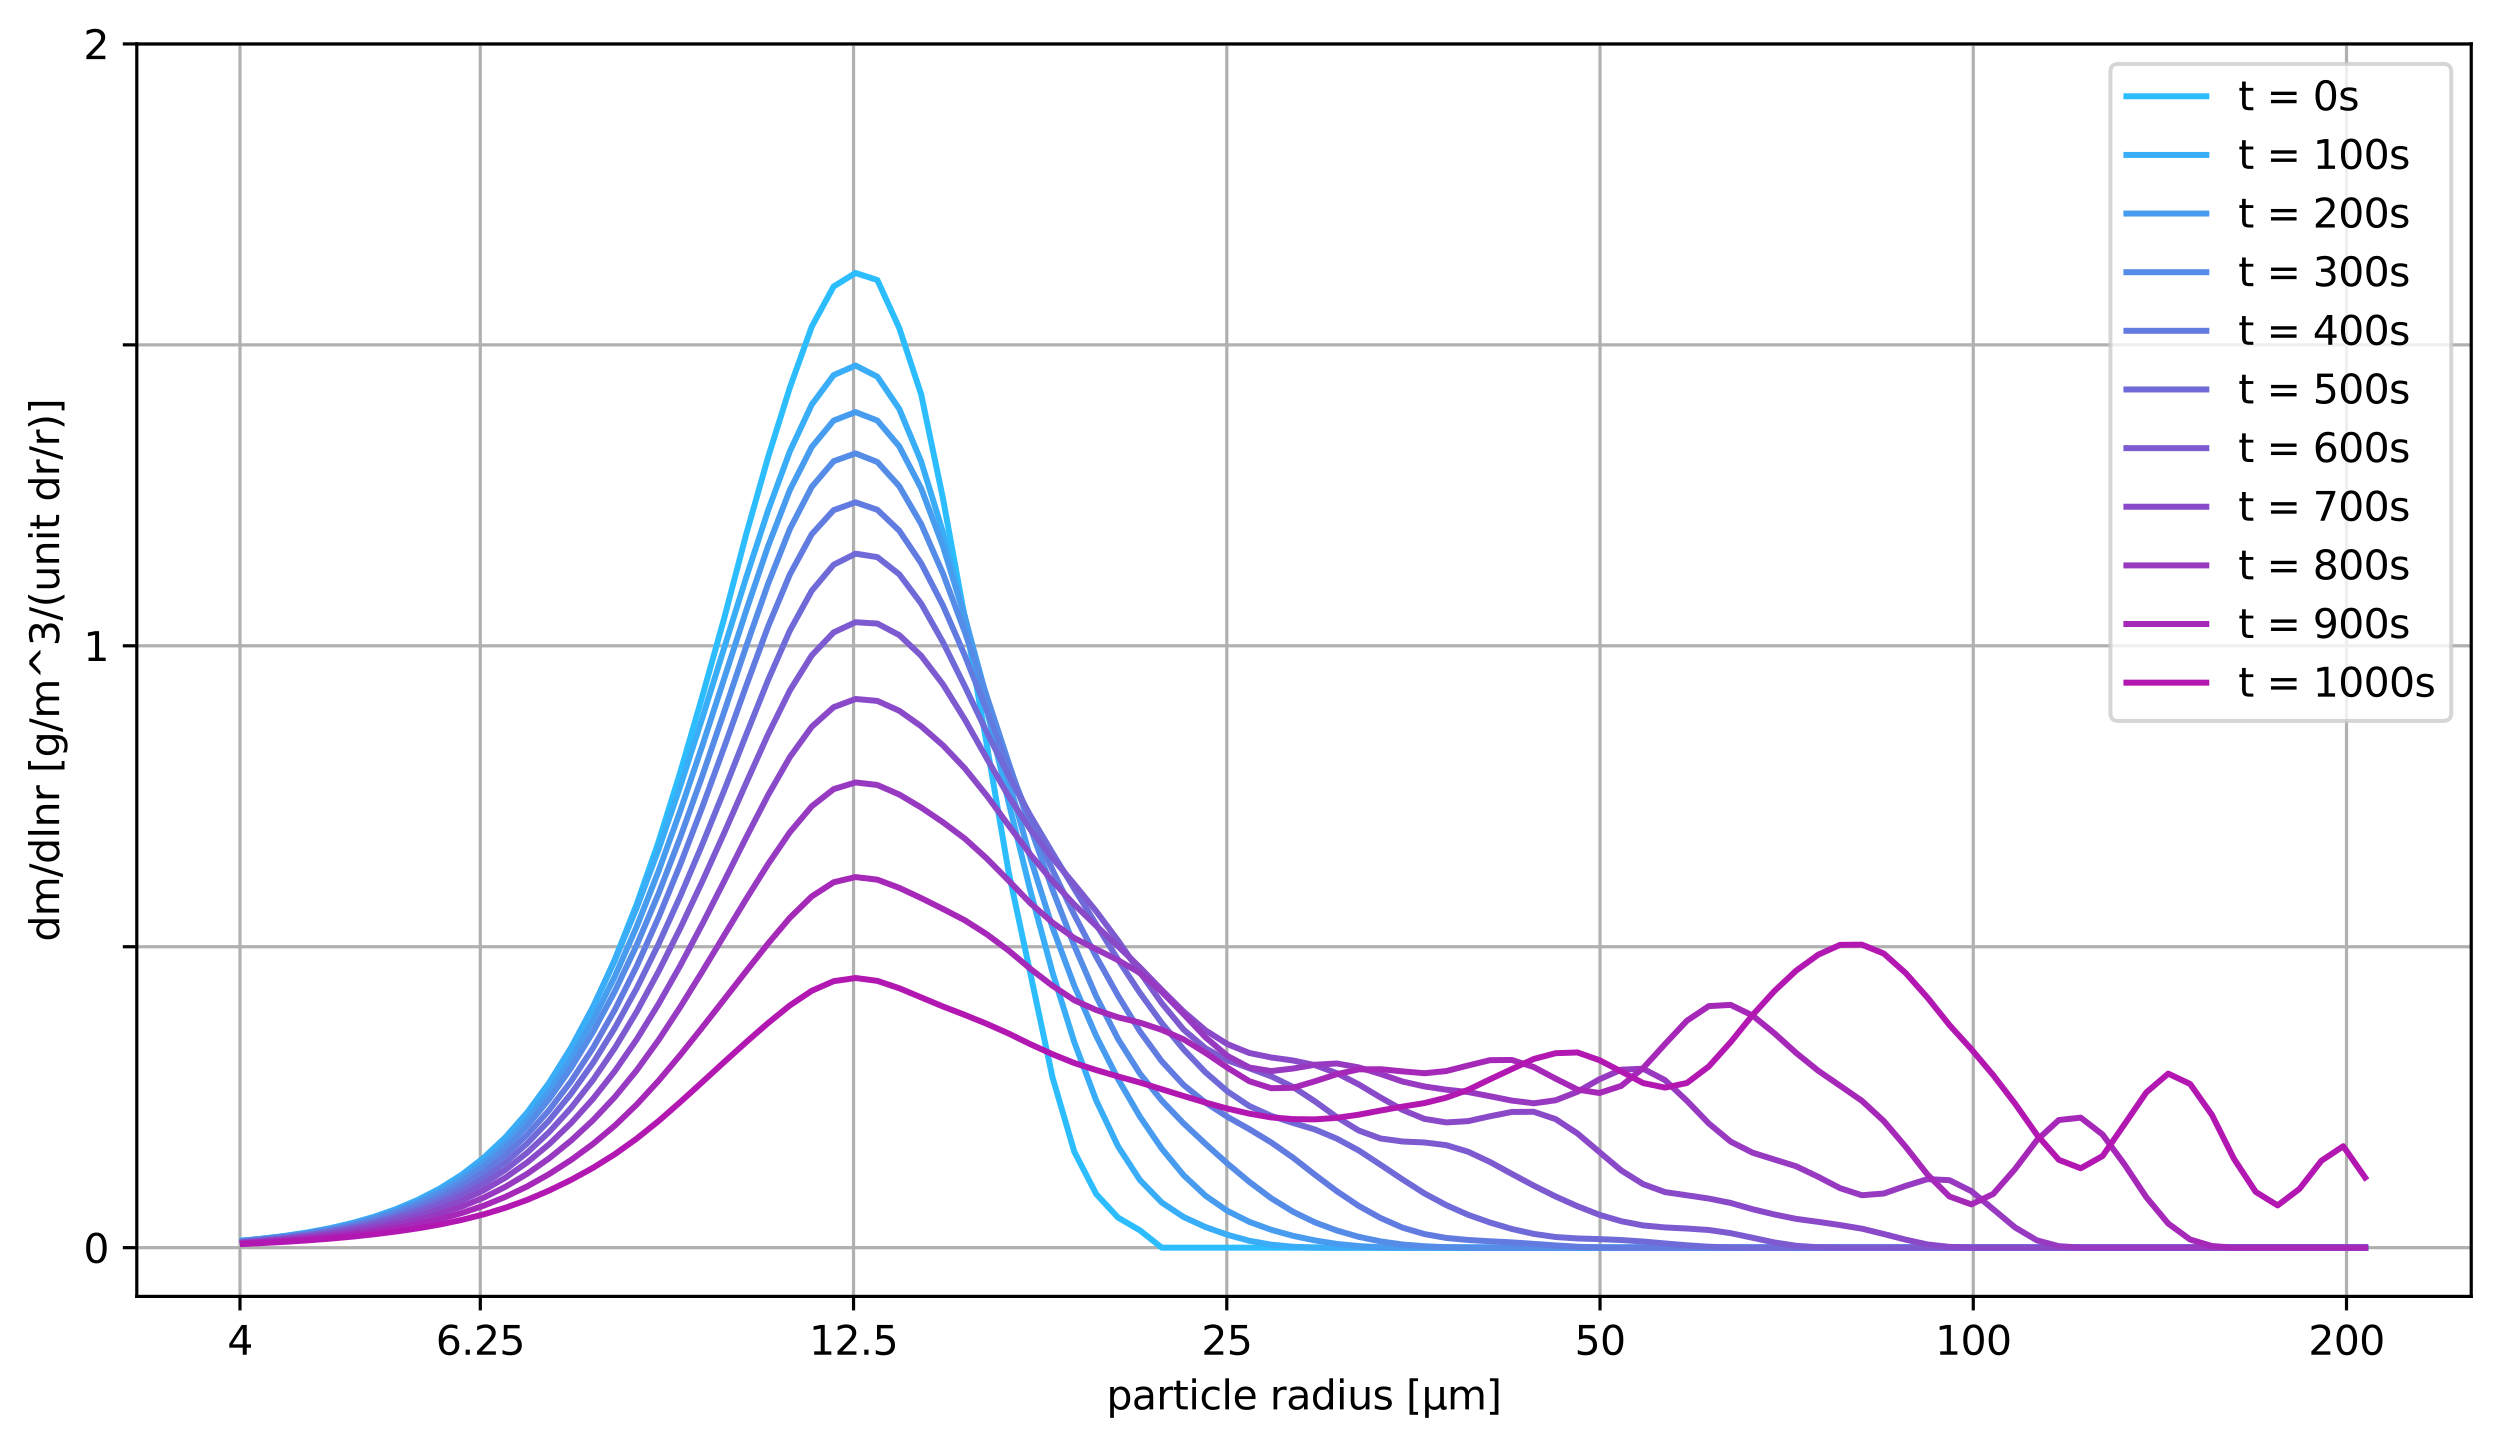 <?xml version="1.0" encoding="utf-8" standalone="no"?>
<!DOCTYPE svg PUBLIC "-//W3C//DTD SVG 1.1//EN"
  "http://www.w3.org/Graphics/SVG/1.1/DTD/svg11.dtd">
<svg xmlns:xlink="http://www.w3.org/1999/xlink" width="625.778pt" height="362.062pt" viewBox="0 0 625.778 362.062" xmlns="http://www.w3.org/2000/svg" version="1.1">
 <defs>
  <style type="text/css">*{stroke-linejoin: round; stroke-linecap: butt}</style>
 </defs>
 <g id="figure_1">
  <g id="patch_1">
   <path d="M 0 362.062 
L 625.778 362.062 
L 625.778 0 
L 0 0 
z
" style="fill: #ffffff"/>
  </g>
  <g id="axes_1">
   <g id="patch_2">
    <path d="M 34.241 324.506 
L 618.578 324.506 
L 618.578 10.999 
L 34.241 10.999 
z
" style="fill: #ffffff"/>
   </g>
   <g id="matplotlib.axis_1">
    <g id="xtick_1">
     <g id="line2d_1">
      <path d="M 60.072 324.506 
L 60.072 10.999 
" clip-path="url(#pe1c0d35aaf)" style="fill: none; stroke: #b0b0b0; stroke-width: 0.8; stroke-linecap: square"/>
     </g>
     <g id="line2d_2">
      <defs>
       <path id="med98a88501" d="M 0 0 
L 0 3.5 
" style="stroke: #000000; stroke-width: 0.8"/>
      </defs>
      <g>
       <use xlink:href="#med98a88501" x="60.072" y="324.506" style="stroke: #000000; stroke-width: 0.8"/>
      </g>
     </g>
     <g id="text_1">
      <!-- 4 -->
      <g transform="translate(56.891 339.104) scale(0.1 -0.1)">
       <defs>
        <path id="DejaVuSans-34" d="M 2419 4116 
L 825 1625 
L 2419 1625 
L 2419 4116 
z
M 2253 4666 
L 3047 4666 
L 3047 1625 
L 3713 1625 
L 3713 1100 
L 3047 1100 
L 3047 0 
L 2419 0 
L 2419 1100 
L 313 1100 
L 313 1709 
L 2253 4666 
z
" transform="scale(0.016)"/>
       </defs>
       <use xlink:href="#DejaVuSans-34"/>
      </g>
     </g>
    </g>
    <g id="xtick_2">
     <g id="line2d_3">
      <path d="M 120.226 324.506 
L 120.226 10.999 
" clip-path="url(#pe1c0d35aaf)" style="fill: none; stroke: #b0b0b0; stroke-width: 0.8; stroke-linecap: square"/>
     </g>
     <g id="line2d_4">
      <g>
       <use xlink:href="#med98a88501" x="120.226" y="324.506" style="stroke: #000000; stroke-width: 0.8"/>
      </g>
     </g>
     <g id="text_2">
      <!-- 6.25 -->
      <g transform="translate(109.093 339.104) scale(0.1 -0.1)">
       <defs>
        <path id="DejaVuSans-36" d="M 2113 2584 
Q 1688 2584 1439 2293 
Q 1191 2003 1191 1497 
Q 1191 994 1439 701 
Q 1688 409 2113 409 
Q 2538 409 2786 701 
Q 3034 994 3034 1497 
Q 3034 2003 2786 2293 
Q 2538 2584 2113 2584 
z
M 3366 4563 
L 3366 3988 
Q 3128 4100 2886 4159 
Q 2644 4219 2406 4219 
Q 1781 4219 1451 3797 
Q 1122 3375 1075 2522 
Q 1259 2794 1537 2939 
Q 1816 3084 2150 3084 
Q 2853 3084 3261 2657 
Q 3669 2231 3669 1497 
Q 3669 778 3244 343 
Q 2819 -91 2113 -91 
Q 1303 -91 875 529 
Q 447 1150 447 2328 
Q 447 3434 972 4092 
Q 1497 4750 2381 4750 
Q 2619 4750 2861 4703 
Q 3103 4656 3366 4563 
z
" transform="scale(0.016)"/>
        <path id="DejaVuSans-2e" d="M 684 794 
L 1344 794 
L 1344 0 
L 684 0 
L 684 794 
z
" transform="scale(0.016)"/>
        <path id="DejaVuSans-32" d="M 1228 531 
L 3431 531 
L 3431 0 
L 469 0 
L 469 531 
Q 828 903 1448 1529 
Q 2069 2156 2228 2338 
Q 2531 2678 2651 2914 
Q 2772 3150 2772 3378 
Q 2772 3750 2511 3984 
Q 2250 4219 1831 4219 
Q 1534 4219 1204 4116 
Q 875 4013 500 3803 
L 500 4441 
Q 881 4594 1212 4672 
Q 1544 4750 1819 4750 
Q 2544 4750 2975 4387 
Q 3406 4025 3406 3419 
Q 3406 3131 3298 2873 
Q 3191 2616 2906 2266 
Q 2828 2175 2409 1742 
Q 1991 1309 1228 531 
z
" transform="scale(0.016)"/>
        <path id="DejaVuSans-35" d="M 691 4666 
L 3169 4666 
L 3169 4134 
L 1269 4134 
L 1269 2991 
Q 1406 3038 1543 3061 
Q 1681 3084 1819 3084 
Q 2600 3084 3056 2656 
Q 3513 2228 3513 1497 
Q 3513 744 3044 326 
Q 2575 -91 1722 -91 
Q 1428 -91 1123 -41 
Q 819 9 494 109 
L 494 744 
Q 775 591 1075 516 
Q 1375 441 1709 441 
Q 2250 441 2565 725 
Q 2881 1009 2881 1497 
Q 2881 1984 2565 2268 
Q 2250 2553 1709 2553 
Q 1456 2553 1204 2497 
Q 953 2441 691 2322 
L 691 4666 
z
" transform="scale(0.016)"/>
       </defs>
       <use xlink:href="#DejaVuSans-36"/>
       <use xlink:href="#DejaVuSans-2e" x="63.623"/>
       <use xlink:href="#DejaVuSans-32" x="95.41"/>
       <use xlink:href="#DejaVuSans-35" x="159.033"/>
      </g>
     </g>
    </g>
    <g id="xtick_3">
     <g id="line2d_5">
      <path d="M 213.652 324.506 
L 213.652 10.999 
" clip-path="url(#pe1c0d35aaf)" style="fill: none; stroke: #b0b0b0; stroke-width: 0.8; stroke-linecap: square"/>
     </g>
     <g id="line2d_6">
      <g>
       <use xlink:href="#med98a88501" x="213.652" y="324.506" style="stroke: #000000; stroke-width: 0.8"/>
      </g>
     </g>
     <g id="text_3">
      <!-- 12.5 -->
      <g transform="translate(202.519 339.104) scale(0.1 -0.1)">
       <defs>
        <path id="DejaVuSans-31" d="M 794 531 
L 1825 531 
L 1825 4091 
L 703 3866 
L 703 4441 
L 1819 4666 
L 2450 4666 
L 2450 531 
L 3481 531 
L 3481 0 
L 794 0 
L 794 531 
z
" transform="scale(0.016)"/>
       </defs>
       <use xlink:href="#DejaVuSans-31"/>
       <use xlink:href="#DejaVuSans-32" x="63.623"/>
       <use xlink:href="#DejaVuSans-2e" x="127.246"/>
       <use xlink:href="#DejaVuSans-35" x="159.033"/>
      </g>
     </g>
    </g>
    <g id="xtick_4">
     <g id="line2d_7">
      <path d="M 307.079 324.506 
L 307.079 10.999 
" clip-path="url(#pe1c0d35aaf)" style="fill: none; stroke: #b0b0b0; stroke-width: 0.8; stroke-linecap: square"/>
     </g>
     <g id="line2d_8">
      <g>
       <use xlink:href="#med98a88501" x="307.079" y="324.506" style="stroke: #000000; stroke-width: 0.8"/>
      </g>
     </g>
     <g id="text_4">
      <!-- 25 -->
      <g transform="translate(300.716 339.104) scale(0.1 -0.1)">
       <use xlink:href="#DejaVuSans-32"/>
       <use xlink:href="#DejaVuSans-35" x="63.623"/>
      </g>
     </g>
    </g>
    <g id="xtick_5">
     <g id="line2d_9">
      <path d="M 400.505 324.506 
L 400.505 10.999 
" clip-path="url(#pe1c0d35aaf)" style="fill: none; stroke: #b0b0b0; stroke-width: 0.8; stroke-linecap: square"/>
     </g>
     <g id="line2d_10">
      <g>
       <use xlink:href="#med98a88501" x="400.505" y="324.506" style="stroke: #000000; stroke-width: 0.8"/>
      </g>
     </g>
     <g id="text_5">
      <!-- 50 -->
      <g transform="translate(394.142 339.104) scale(0.1 -0.1)">
       <defs>
        <path id="DejaVuSans-30" d="M 2034 4250 
Q 1547 4250 1301 3770 
Q 1056 3291 1056 2328 
Q 1056 1369 1301 889 
Q 1547 409 2034 409 
Q 2525 409 2770 889 
Q 3016 1369 3016 2328 
Q 3016 3291 2770 3770 
Q 2525 4250 2034 4250 
z
M 2034 4750 
Q 2819 4750 3233 4129 
Q 3647 3509 3647 2328 
Q 3647 1150 3233 529 
Q 2819 -91 2034 -91 
Q 1250 -91 836 529 
Q 422 1150 422 2328 
Q 422 3509 836 4129 
Q 1250 4750 2034 4750 
z
" transform="scale(0.016)"/>
       </defs>
       <use xlink:href="#DejaVuSans-35"/>
       <use xlink:href="#DejaVuSans-30" x="63.623"/>
      </g>
     </g>
    </g>
    <g id="xtick_6">
     <g id="line2d_11">
      <path d="M 493.931 324.506 
L 493.931 10.999 
" clip-path="url(#pe1c0d35aaf)" style="fill: none; stroke: #b0b0b0; stroke-width: 0.8; stroke-linecap: square"/>
     </g>
     <g id="line2d_12">
      <g>
       <use xlink:href="#med98a88501" x="493.931" y="324.506" style="stroke: #000000; stroke-width: 0.8"/>
      </g>
     </g>
     <g id="text_6">
      <!-- 100 -->
      <g transform="translate(484.388 339.104) scale(0.1 -0.1)">
       <use xlink:href="#DejaVuSans-31"/>
       <use xlink:href="#DejaVuSans-30" x="63.623"/>
       <use xlink:href="#DejaVuSans-30" x="127.246"/>
      </g>
     </g>
    </g>
    <g id="xtick_7">
     <g id="line2d_13">
      <path d="M 587.358 324.506 
L 587.358 10.999 
" clip-path="url(#pe1c0d35aaf)" style="fill: none; stroke: #b0b0b0; stroke-width: 0.8; stroke-linecap: square"/>
     </g>
     <g id="line2d_14">
      <g>
       <use xlink:href="#med98a88501" x="587.358" y="324.506" style="stroke: #000000; stroke-width: 0.8"/>
      </g>
     </g>
     <g id="text_7">
      <!-- 200 -->
      <g transform="translate(577.814 339.104) scale(0.1 -0.1)">
       <use xlink:href="#DejaVuSans-32"/>
       <use xlink:href="#DejaVuSans-30" x="63.623"/>
       <use xlink:href="#DejaVuSans-30" x="127.246"/>
      </g>
     </g>
    </g>
    <g id="text_8">
     <!-- particle radius [µm] -->
     <g transform="translate(276.964 352.782) scale(0.1 -0.1)">
      <defs>
       <path id="DejaVuSans-70" d="M 1159 525 
L 1159 -1331 
L 581 -1331 
L 581 3500 
L 1159 3500 
L 1159 2969 
Q 1341 3281 1617 3432 
Q 1894 3584 2278 3584 
Q 2916 3584 3314 3078 
Q 3713 2572 3713 1747 
Q 3713 922 3314 415 
Q 2916 -91 2278 -91 
Q 1894 -91 1617 61 
Q 1341 213 1159 525 
z
M 3116 1747 
Q 3116 2381 2855 2742 
Q 2594 3103 2138 3103 
Q 1681 3103 1420 2742 
Q 1159 2381 1159 1747 
Q 1159 1113 1420 752 
Q 1681 391 2138 391 
Q 2594 391 2855 752 
Q 3116 1113 3116 1747 
z
" transform="scale(0.016)"/>
       <path id="DejaVuSans-61" d="M 2194 1759 
Q 1497 1759 1228 1600 
Q 959 1441 959 1056 
Q 959 750 1161 570 
Q 1363 391 1709 391 
Q 2188 391 2477 730 
Q 2766 1069 2766 1631 
L 2766 1759 
L 2194 1759 
z
M 3341 1997 
L 3341 0 
L 2766 0 
L 2766 531 
Q 2569 213 2275 61 
Q 1981 -91 1556 -91 
Q 1019 -91 701 211 
Q 384 513 384 1019 
Q 384 1609 779 1909 
Q 1175 2209 1959 2209 
L 2766 2209 
L 2766 2266 
Q 2766 2663 2505 2880 
Q 2244 3097 1772 3097 
Q 1472 3097 1187 3025 
Q 903 2953 641 2809 
L 641 3341 
Q 956 3463 1253 3523 
Q 1550 3584 1831 3584 
Q 2591 3584 2966 3190 
Q 3341 2797 3341 1997 
z
" transform="scale(0.016)"/>
       <path id="DejaVuSans-72" d="M 2631 2963 
Q 2534 3019 2420 3045 
Q 2306 3072 2169 3072 
Q 1681 3072 1420 2755 
Q 1159 2438 1159 1844 
L 1159 0 
L 581 0 
L 581 3500 
L 1159 3500 
L 1159 2956 
Q 1341 3275 1631 3429 
Q 1922 3584 2338 3584 
Q 2397 3584 2469 3576 
Q 2541 3569 2628 3553 
L 2631 2963 
z
" transform="scale(0.016)"/>
       <path id="DejaVuSans-74" d="M 1172 4494 
L 1172 3500 
L 2356 3500 
L 2356 3053 
L 1172 3053 
L 1172 1153 
Q 1172 725 1289 603 
Q 1406 481 1766 481 
L 2356 481 
L 2356 0 
L 1766 0 
Q 1100 0 847 248 
Q 594 497 594 1153 
L 594 3053 
L 172 3053 
L 172 3500 
L 594 3500 
L 594 4494 
L 1172 4494 
z
" transform="scale(0.016)"/>
       <path id="DejaVuSans-69" d="M 603 3500 
L 1178 3500 
L 1178 0 
L 603 0 
L 603 3500 
z
M 603 4863 
L 1178 4863 
L 1178 4134 
L 603 4134 
L 603 4863 
z
" transform="scale(0.016)"/>
       <path id="DejaVuSans-63" d="M 3122 3366 
L 3122 2828 
Q 2878 2963 2633 3030 
Q 2388 3097 2138 3097 
Q 1578 3097 1268 2742 
Q 959 2388 959 1747 
Q 959 1106 1268 751 
Q 1578 397 2138 397 
Q 2388 397 2633 464 
Q 2878 531 3122 666 
L 3122 134 
Q 2881 22 2623 -34 
Q 2366 -91 2075 -91 
Q 1284 -91 818 406 
Q 353 903 353 1747 
Q 353 2603 823 3093 
Q 1294 3584 2113 3584 
Q 2378 3584 2631 3529 
Q 2884 3475 3122 3366 
z
" transform="scale(0.016)"/>
       <path id="DejaVuSans-6c" d="M 603 4863 
L 1178 4863 
L 1178 0 
L 603 0 
L 603 4863 
z
" transform="scale(0.016)"/>
       <path id="DejaVuSans-65" d="M 3597 1894 
L 3597 1613 
L 953 1613 
Q 991 1019 1311 708 
Q 1631 397 2203 397 
Q 2534 397 2845 478 
Q 3156 559 3463 722 
L 3463 178 
Q 3153 47 2828 -22 
Q 2503 -91 2169 -91 
Q 1331 -91 842 396 
Q 353 884 353 1716 
Q 353 2575 817 3079 
Q 1281 3584 2069 3584 
Q 2775 3584 3186 3129 
Q 3597 2675 3597 1894 
z
M 3022 2063 
Q 3016 2534 2758 2815 
Q 2500 3097 2075 3097 
Q 1594 3097 1305 2825 
Q 1016 2553 972 2059 
L 3022 2063 
z
" transform="scale(0.016)"/>
       <path id="DejaVuSans-20" transform="scale(0.016)"/>
       <path id="DejaVuSans-64" d="M 2906 2969 
L 2906 4863 
L 3481 4863 
L 3481 0 
L 2906 0 
L 2906 525 
Q 2725 213 2448 61 
Q 2172 -91 1784 -91 
Q 1150 -91 751 415 
Q 353 922 353 1747 
Q 353 2572 751 3078 
Q 1150 3584 1784 3584 
Q 2172 3584 2448 3432 
Q 2725 3281 2906 2969 
z
M 947 1747 
Q 947 1113 1208 752 
Q 1469 391 1925 391 
Q 2381 391 2643 752 
Q 2906 1113 2906 1747 
Q 2906 2381 2643 2742 
Q 2381 3103 1925 3103 
Q 1469 3103 1208 2742 
Q 947 2381 947 1747 
z
" transform="scale(0.016)"/>
       <path id="DejaVuSans-75" d="M 544 1381 
L 544 3500 
L 1119 3500 
L 1119 1403 
Q 1119 906 1312 657 
Q 1506 409 1894 409 
Q 2359 409 2629 706 
Q 2900 1003 2900 1516 
L 2900 3500 
L 3475 3500 
L 3475 0 
L 2900 0 
L 2900 538 
Q 2691 219 2414 64 
Q 2138 -91 1772 -91 
Q 1169 -91 856 284 
Q 544 659 544 1381 
z
M 1991 3584 
L 1991 3584 
z
" transform="scale(0.016)"/>
       <path id="DejaVuSans-73" d="M 2834 3397 
L 2834 2853 
Q 2591 2978 2328 3040 
Q 2066 3103 1784 3103 
Q 1356 3103 1142 2972 
Q 928 2841 928 2578 
Q 928 2378 1081 2264 
Q 1234 2150 1697 2047 
L 1894 2003 
Q 2506 1872 2764 1633 
Q 3022 1394 3022 966 
Q 3022 478 2636 193 
Q 2250 -91 1575 -91 
Q 1294 -91 989 -36 
Q 684 19 347 128 
L 347 722 
Q 666 556 975 473 
Q 1284 391 1588 391 
Q 1994 391 2212 530 
Q 2431 669 2431 922 
Q 2431 1156 2273 1281 
Q 2116 1406 1581 1522 
L 1381 1569 
Q 847 1681 609 1914 
Q 372 2147 372 2553 
Q 372 3047 722 3315 
Q 1072 3584 1716 3584 
Q 2034 3584 2315 3537 
Q 2597 3491 2834 3397 
z
" transform="scale(0.016)"/>
       <path id="DejaVuSans-5b" d="M 550 4863 
L 1875 4863 
L 1875 4416 
L 1125 4416 
L 1125 -397 
L 1875 -397 
L 1875 -844 
L 550 -844 
L 550 4863 
z
" transform="scale(0.016)"/>
       <path id="DejaVuSans-b5" d="M 544 -1331 
L 544 3500 
L 1119 3500 
L 1119 1325 
Q 1119 872 1334 640 
Q 1550 409 1972 409 
Q 2434 409 2667 671 
Q 2900 934 2900 1459 
L 2900 3500 
L 3475 3500 
L 3475 806 
Q 3475 619 3529 530 
Q 3584 441 3700 441 
Q 3728 441 3778 458 
Q 3828 475 3916 513 
L 3916 50 
Q 3788 -22 3673 -56 
Q 3559 -91 3450 -91 
Q 3234 -91 3106 31 
Q 2978 153 2931 403 
Q 2775 156 2548 32 
Q 2322 -91 2016 -91 
Q 1697 -91 1473 31 
Q 1250 153 1119 397 
L 1119 -1331 
L 544 -1331 
z
" transform="scale(0.016)"/>
       <path id="DejaVuSans-6d" d="M 3328 2828 
Q 3544 3216 3844 3400 
Q 4144 3584 4550 3584 
Q 5097 3584 5394 3201 
Q 5691 2819 5691 2113 
L 5691 0 
L 5113 0 
L 5113 2094 
Q 5113 2597 4934 2840 
Q 4756 3084 4391 3084 
Q 3944 3084 3684 2787 
Q 3425 2491 3425 1978 
L 3425 0 
L 2847 0 
L 2847 2094 
Q 2847 2600 2669 2842 
Q 2491 3084 2119 3084 
Q 1678 3084 1418 2786 
Q 1159 2488 1159 1978 
L 1159 0 
L 581 0 
L 581 3500 
L 1159 3500 
L 1159 2956 
Q 1356 3278 1631 3431 
Q 1906 3584 2284 3584 
Q 2666 3584 2933 3390 
Q 3200 3197 3328 2828 
z
" transform="scale(0.016)"/>
       <path id="DejaVuSans-5d" d="M 1947 4863 
L 1947 -844 
L 622 -844 
L 622 -397 
L 1369 -397 
L 1369 4416 
L 622 4416 
L 622 4863 
L 1947 4863 
z
" transform="scale(0.016)"/>
      </defs>
      <use xlink:href="#DejaVuSans-70"/>
      <use xlink:href="#DejaVuSans-61" x="63.477"/>
      <use xlink:href="#DejaVuSans-72" x="124.756"/>
      <use xlink:href="#DejaVuSans-74" x="165.869"/>
      <use xlink:href="#DejaVuSans-69" x="205.078"/>
      <use xlink:href="#DejaVuSans-63" x="232.861"/>
      <use xlink:href="#DejaVuSans-6c" x="287.842"/>
      <use xlink:href="#DejaVuSans-65" x="315.625"/>
      <use xlink:href="#DejaVuSans-20" x="377.148"/>
      <use xlink:href="#DejaVuSans-72" x="408.936"/>
      <use xlink:href="#DejaVuSans-61" x="450.049"/>
      <use xlink:href="#DejaVuSans-64" x="511.328"/>
      <use xlink:href="#DejaVuSans-69" x="574.805"/>
      <use xlink:href="#DejaVuSans-75" x="602.588"/>
      <use xlink:href="#DejaVuSans-73" x="665.967"/>
      <use xlink:href="#DejaVuSans-20" x="718.066"/>
      <use xlink:href="#DejaVuSans-5b" x="749.854"/>
      <use xlink:href="#DejaVuSans-b5" x="788.867"/>
      <use xlink:href="#DejaVuSans-6d" x="852.49"/>
      <use xlink:href="#DejaVuSans-5d" x="949.902"/>
     </g>
    </g>
   </g>
   <g id="matplotlib.axis_2">
    <g id="ytick_1">
     <g id="line2d_15">
      <path d="M 34.241 312.307 
L 618.578 312.307 
" clip-path="url(#pe1c0d35aaf)" style="fill: none; stroke: #b0b0b0; stroke-width: 0.8; stroke-linecap: square"/>
     </g>
     <g id="line2d_16">
      <defs>
       <path id="m51ceb9e018" d="M 0 0 
L -3.5 0 
" style="stroke: #000000; stroke-width: 0.8"/>
      </defs>
      <g>
       <use xlink:href="#m51ceb9e018" x="34.241" y="312.307" style="stroke: #000000; stroke-width: 0.8"/>
      </g>
     </g>
     <g id="text_9">
      <!-- 0 -->
      <g transform="translate(20.878 316.106) scale(0.1 -0.1)">
       <use xlink:href="#DejaVuSans-30"/>
      </g>
     </g>
    </g>
    <g id="ytick_2">
     <g id="line2d_17">
      <path d="M 34.241 236.98 
L 618.578 236.98 
" clip-path="url(#pe1c0d35aaf)" style="fill: none; stroke: #b0b0b0; stroke-width: 0.8; stroke-linecap: square"/>
     </g>
     <g id="line2d_18">
      <g>
       <use xlink:href="#m51ceb9e018" x="34.241" y="236.98" style="stroke: #000000; stroke-width: 0.8"/>
      </g>
     </g>
    </g>
    <g id="ytick_3">
     <g id="line2d_19">
      <path d="M 34.241 161.653 
L 618.578 161.653 
" clip-path="url(#pe1c0d35aaf)" style="fill: none; stroke: #b0b0b0; stroke-width: 0.8; stroke-linecap: square"/>
     </g>
     <g id="line2d_20">
      <g>
       <use xlink:href="#m51ceb9e018" x="34.241" y="161.653" style="stroke: #000000; stroke-width: 0.8"/>
      </g>
     </g>
     <g id="text_10">
      <!-- 1 -->
      <g transform="translate(20.878 165.452) scale(0.1 -0.1)">
       <use xlink:href="#DejaVuSans-31"/>
      </g>
     </g>
    </g>
    <g id="ytick_4">
     <g id="line2d_21">
      <path d="M 34.241 86.326 
L 618.578 86.326 
" clip-path="url(#pe1c0d35aaf)" style="fill: none; stroke: #b0b0b0; stroke-width: 0.8; stroke-linecap: square"/>
     </g>
     <g id="line2d_22">
      <g>
       <use xlink:href="#m51ceb9e018" x="34.241" y="86.326" style="stroke: #000000; stroke-width: 0.8"/>
      </g>
     </g>
    </g>
    <g id="ytick_5">
     <g id="line2d_23">
      <path d="M 34.241 10.999 
L 618.578 10.999 
" clip-path="url(#pe1c0d35aaf)" style="fill: none; stroke: #b0b0b0; stroke-width: 0.8; stroke-linecap: square"/>
     </g>
     <g id="line2d_24">
      <g>
       <use xlink:href="#m51ceb9e018" x="34.241" y="10.999" style="stroke: #000000; stroke-width: 0.8"/>
      </g>
     </g>
     <g id="text_11">
      <!-- 2 -->
      <g transform="translate(20.878 14.798) scale(0.1 -0.1)">
       <use xlink:href="#DejaVuSans-32"/>
      </g>
     </g>
    </g>
    <g id="text_12">
     <!-- dm/dlnr [g/m^3/(unit dr/r)] -->
     <g transform="translate(14.798 235.691) rotate(-90) scale(0.1 -0.1)">
      <defs>
       <path id="DejaVuSans-2f" d="M 1625 4666 
L 2156 4666 
L 531 -594 
L 0 -594 
L 1625 4666 
z
" transform="scale(0.016)"/>
       <path id="DejaVuSans-6e" d="M 3513 2113 
L 3513 0 
L 2938 0 
L 2938 2094 
Q 2938 2591 2744 2837 
Q 2550 3084 2163 3084 
Q 1697 3084 1428 2787 
Q 1159 2491 1159 1978 
L 1159 0 
L 581 0 
L 581 3500 
L 1159 3500 
L 1159 2956 
Q 1366 3272 1645 3428 
Q 1925 3584 2291 3584 
Q 2894 3584 3203 3211 
Q 3513 2838 3513 2113 
z
" transform="scale(0.016)"/>
       <path id="DejaVuSans-67" d="M 2906 1791 
Q 2906 2416 2648 2759 
Q 2391 3103 1925 3103 
Q 1463 3103 1205 2759 
Q 947 2416 947 1791 
Q 947 1169 1205 825 
Q 1463 481 1925 481 
Q 2391 481 2648 825 
Q 2906 1169 2906 1791 
z
M 3481 434 
Q 3481 -459 3084 -895 
Q 2688 -1331 1869 -1331 
Q 1566 -1331 1297 -1286 
Q 1028 -1241 775 -1147 
L 775 -588 
Q 1028 -725 1275 -790 
Q 1522 -856 1778 -856 
Q 2344 -856 2625 -561 
Q 2906 -266 2906 331 
L 2906 616 
Q 2728 306 2450 153 
Q 2172 0 1784 0 
Q 1141 0 747 490 
Q 353 981 353 1791 
Q 353 2603 747 3093 
Q 1141 3584 1784 3584 
Q 2172 3584 2450 3431 
Q 2728 3278 2906 2969 
L 2906 3500 
L 3481 3500 
L 3481 434 
z
" transform="scale(0.016)"/>
       <path id="DejaVuSans-5e" d="M 2988 4666 
L 4684 2925 
L 4056 2925 
L 2681 4159 
L 1306 2925 
L 678 2925 
L 2375 4666 
L 2988 4666 
z
" transform="scale(0.016)"/>
       <path id="DejaVuSans-33" d="M 2597 2516 
Q 3050 2419 3304 2112 
Q 3559 1806 3559 1356 
Q 3559 666 3084 287 
Q 2609 -91 1734 -91 
Q 1441 -91 1130 -33 
Q 819 25 488 141 
L 488 750 
Q 750 597 1062 519 
Q 1375 441 1716 441 
Q 2309 441 2620 675 
Q 2931 909 2931 1356 
Q 2931 1769 2642 2001 
Q 2353 2234 1838 2234 
L 1294 2234 
L 1294 2753 
L 1863 2753 
Q 2328 2753 2575 2939 
Q 2822 3125 2822 3475 
Q 2822 3834 2567 4026 
Q 2313 4219 1838 4219 
Q 1578 4219 1281 4162 
Q 984 4106 628 3988 
L 628 4550 
Q 988 4650 1302 4700 
Q 1616 4750 1894 4750 
Q 2613 4750 3031 4423 
Q 3450 4097 3450 3541 
Q 3450 3153 3228 2886 
Q 3006 2619 2597 2516 
z
" transform="scale(0.016)"/>
       <path id="DejaVuSans-28" d="M 1984 4856 
Q 1566 4138 1362 3434 
Q 1159 2731 1159 2009 
Q 1159 1288 1364 580 
Q 1569 -128 1984 -844 
L 1484 -844 
Q 1016 -109 783 600 
Q 550 1309 550 2009 
Q 550 2706 781 3412 
Q 1013 4119 1484 4856 
L 1984 4856 
z
" transform="scale(0.016)"/>
       <path id="DejaVuSans-29" d="M 513 4856 
L 1013 4856 
Q 1481 4119 1714 3412 
Q 1947 2706 1947 2009 
Q 1947 1309 1714 600 
Q 1481 -109 1013 -844 
L 513 -844 
Q 928 -128 1133 580 
Q 1338 1288 1338 2009 
Q 1338 2731 1133 3434 
Q 928 4138 513 4856 
z
" transform="scale(0.016)"/>
      </defs>
      <use xlink:href="#DejaVuSans-64"/>
      <use xlink:href="#DejaVuSans-6d" x="63.477"/>
      <use xlink:href="#DejaVuSans-2f" x="160.889"/>
      <use xlink:href="#DejaVuSans-64" x="194.58"/>
      <use xlink:href="#DejaVuSans-6c" x="258.057"/>
      <use xlink:href="#DejaVuSans-6e" x="285.84"/>
      <use xlink:href="#DejaVuSans-72" x="349.219"/>
      <use xlink:href="#DejaVuSans-20" x="390.332"/>
      <use xlink:href="#DejaVuSans-5b" x="422.119"/>
      <use xlink:href="#DejaVuSans-67" x="461.133"/>
      <use xlink:href="#DejaVuSans-2f" x="524.609"/>
      <use xlink:href="#DejaVuSans-6d" x="558.301"/>
      <use xlink:href="#DejaVuSans-5e" x="655.713"/>
      <use xlink:href="#DejaVuSans-33" x="739.502"/>
      <use xlink:href="#DejaVuSans-2f" x="803.125"/>
      <use xlink:href="#DejaVuSans-28" x="836.816"/>
      <use xlink:href="#DejaVuSans-75" x="875.83"/>
      <use xlink:href="#DejaVuSans-6e" x="939.209"/>
      <use xlink:href="#DejaVuSans-69" x="1002.588"/>
      <use xlink:href="#DejaVuSans-74" x="1030.371"/>
      <use xlink:href="#DejaVuSans-20" x="1069.58"/>
      <use xlink:href="#DejaVuSans-64" x="1101.367"/>
      <use xlink:href="#DejaVuSans-72" x="1164.844"/>
      <use xlink:href="#DejaVuSans-2f" x="1205.957"/>
      <use xlink:href="#DejaVuSans-72" x="1239.648"/>
      <use xlink:href="#DejaVuSans-29" x="1280.762"/>
      <use xlink:href="#DejaVuSans-5d" x="1319.775"/>
     </g>
    </g>
   </g>
   <g id="line2d_25">
    <path d="M 60.801 310.507 
L 66.278 310.04 
L 71.754 309.446 
L 77.231 308.649 
L 82.707 307.74 
L 88.184 306.551 
L 93.66 305.069 
L 99.137 303.303 
L 104.613 300.966 
L 110.09 298.171 
L 115.566 294.638 
L 121.042 290.544 
L 126.519 285.305 
L 131.995 279.067 
L 137.472 271.668 
L 142.948 262.921 
L 148.425 252.381 
L 153.901 240.161 
L 159.378 226.31 
L 164.854 210.693 
L 170.33 193.149 
L 175.807 174.285 
L 181.283 154.709 
L 186.76 133.814 
L 192.236 114.526 
L 197.713 97.011 
L 203.189 81.772 
L 208.666 71.711 
L 214.142 68.333 
L 219.619 70.102 
L 225.095 82.118 
L 230.571 98.696 
L 236.048 124.83 
L 241.524 154.823 
L 247.001 186.408 
L 252.477 218.312 
L 257.954 243.861 
L 263.43 269.586 
L 268.907 288.281 
L 274.383 298.876 
L 279.86 304.779 
L 285.336 307.979 
L 290.812 312.307 
L 296.289 312.307 
L 301.765 312.307 
L 307.242 312.307 
L 312.718 312.307 
L 318.195 312.307 
L 323.671 312.307 
L 329.148 312.307 
L 334.624 312.307 
L 340.101 312.307 
L 345.577 312.307 
L 351.053 312.307 
L 356.53 312.307 
L 362.006 312.307 
L 367.483 312.307 
L 372.959 312.307 
L 378.436 312.307 
L 383.912 312.307 
L 389.389 312.307 
L 394.865 312.307 
L 400.342 312.307 
L 405.818 312.307 
L 411.294 312.307 
L 416.771 312.307 
L 422.247 312.307 
L 427.724 312.307 
L 433.2 312.307 
L 438.677 312.307 
L 444.153 312.307 
L 449.63 312.307 
L 455.106 312.307 
L 460.583 312.307 
L 466.059 312.307 
L 471.535 312.307 
L 477.012 312.307 
L 482.488 312.307 
L 487.965 312.307 
L 493.441 312.307 
L 498.918 312.307 
L 504.394 312.307 
L 509.871 312.307 
L 515.347 312.307 
L 520.824 312.307 
L 526.3 312.307 
L 531.776 312.307 
L 537.253 312.307 
L 542.729 312.307 
L 548.206 312.307 
L 553.682 312.307 
L 559.159 312.307 
L 564.635 312.307 
L 570.112 312.307 
L 575.588 312.307 
L 581.065 312.307 
L 586.541 312.307 
" clip-path="url(#pe1c0d35aaf)" style="fill: none; stroke: #2cbdfe; stroke-width: 1.5; stroke-linecap: square"/>
   </g>
   <g id="line2d_26">
    <path d="M 60.801 310.564 
L 66.278 309.971 
L 71.754 309.287 
L 77.231 308.444 
L 82.707 307.405 
L 88.184 306.126 
L 93.66 304.562 
L 99.137 302.648 
L 104.613 300.324 
L 110.09 297.499 
L 115.566 294.052 
L 121.042 289.828 
L 126.519 284.672 
L 131.995 278.437 
L 137.472 270.991 
L 142.948 262.221 
L 148.425 252.032 
L 153.901 240.372 
L 159.378 227.207 
L 164.854 212.583 
L 170.33 196.625 
L 175.807 179.672 
L 181.283 162.136 
L 186.76 144.613 
L 192.236 127.842 
L 197.713 112.967 
L 203.189 101.269 
L 208.666 93.891 
L 214.142 91.489 
L 219.619 94.288 
L 225.095 102.363 
L 230.571 115.517 
L 236.048 133.282 
L 241.524 154.448 
L 247.001 177.535 
L 252.477 200.874 
L 257.954 223.162 
L 263.43 243.349 
L 268.907 260.867 
L 274.383 275.436 
L 279.86 286.948 
L 285.336 295.371 
L 290.812 301.019 
L 296.289 304.645 
L 301.765 307.153 
L 307.242 309.082 
L 312.718 310.581 
L 318.195 311.558 
L 323.671 312.077 
L 329.148 312.26 
L 334.624 312.307 
L 340.101 312.307 
L 345.577 312.307 
L 351.053 312.307 
L 356.53 312.307 
L 362.006 312.307 
L 367.483 312.307 
L 372.959 312.307 
L 378.436 312.307 
L 383.912 312.307 
L 389.389 312.307 
L 394.865 312.307 
L 400.342 312.307 
L 405.818 312.307 
L 411.294 312.307 
L 416.771 312.307 
L 422.247 312.307 
L 427.724 312.307 
L 433.2 312.307 
L 438.677 312.307 
L 444.153 312.307 
L 449.63 312.307 
L 455.106 312.307 
L 460.583 312.307 
L 466.059 312.307 
L 471.535 312.307 
L 477.012 312.307 
L 482.488 312.307 
L 487.965 312.307 
L 493.441 312.307 
L 498.918 312.307 
L 504.394 312.307 
L 509.871 312.307 
L 515.347 312.307 
L 520.824 312.307 
L 526.3 312.307 
L 531.776 312.307 
L 537.253 312.307 
L 542.729 312.307 
L 548.206 312.307 
L 553.682 312.307 
L 559.159 312.307 
L 564.635 312.307 
L 570.112 312.307 
L 575.588 312.307 
L 581.065 312.307 
L 586.541 312.307 
L 592.017 312.307 
" clip-path="url(#pe1c0d35aaf)" style="fill: none; stroke: #39adf7; stroke-width: 1.5; stroke-linecap: square"/>
   </g>
   <g id="line2d_27">
    <path d="M 60.801 310.623 
L 66.278 310.057 
L 71.754 309.405 
L 77.231 308.601 
L 82.707 307.604 
L 88.184 306.371 
L 93.66 304.871 
L 99.137 303.051 
L 104.613 300.856 
L 110.09 298.2 
L 115.566 294.965 
L 121.042 291.003 
L 126.519 286.148 
L 131.995 280.263 
L 137.472 273.222 
L 142.948 264.958 
L 148.425 255.367 
L 153.901 244.392 
L 159.378 231.927 
L 164.854 218.036 
L 170.33 202.83 
L 175.807 186.644 
L 181.283 169.816 
L 186.76 152.908 
L 192.236 136.775 
L 197.713 122.647 
L 203.189 111.884 
L 208.666 105.266 
L 214.142 103.145 
L 219.619 105.272 
L 225.095 111.734 
L 230.571 122.229 
L 236.048 136.747 
L 241.524 154.547 
L 247.001 174.711 
L 252.477 195.406 
L 257.954 214.912 
L 263.43 232.094 
L 268.907 246.743 
L 274.383 259.309 
L 279.86 270.098 
L 285.336 279.523 
L 290.812 287.534 
L 296.289 294.188 
L 301.765 299.312 
L 307.242 303.108 
L 312.718 305.841 
L 318.195 307.833 
L 323.671 309.348 
L 329.148 310.493 
L 334.624 311.366 
L 340.101 311.915 
L 345.577 312.199 
L 351.053 312.289 
L 356.53 312.307 
L 362.006 312.307 
L 367.483 312.307 
L 372.959 312.307 
L 378.436 312.307 
L 383.912 312.307 
L 389.389 312.307 
L 394.865 312.307 
L 400.342 312.307 
L 405.818 312.307 
L 411.294 312.307 
L 416.771 312.307 
L 422.247 312.307 
L 427.724 312.307 
L 433.2 312.307 
L 438.677 312.307 
L 444.153 312.307 
L 449.63 312.307 
L 455.106 312.307 
L 460.583 312.307 
L 466.059 312.307 
L 471.535 312.307 
L 477.012 312.307 
L 482.488 312.307 
L 487.965 312.307 
L 493.441 312.307 
L 498.918 312.307 
L 504.394 312.307 
L 509.871 312.307 
L 515.347 312.307 
L 520.824 312.307 
L 526.3 312.307 
L 531.776 312.307 
L 537.253 312.307 
L 542.729 312.307 
L 548.206 312.307 
L 553.682 312.307 
L 559.159 312.307 
L 564.635 312.307 
L 570.112 312.307 
L 575.588 312.307 
L 581.065 312.307 
L 586.541 312.307 
L 592.017 312.307 
" clip-path="url(#pe1c0d35aaf)" style="fill: none; stroke: #479cef; stroke-width: 1.5; stroke-linecap: square"/>
   </g>
   <g id="line2d_28">
    <path d="M 60.801 310.653 
L 66.278 310.112 
L 71.754 309.488 
L 77.231 308.714 
L 82.707 307.753 
L 88.184 306.569 
L 93.66 305.136 
L 99.137 303.411 
L 104.613 301.344 
L 110.09 298.848 
L 115.566 295.803 
L 121.042 292.049 
L 126.519 287.425 
L 131.995 281.804 
L 137.472 275.105 
L 142.948 267.302 
L 148.425 258.333 
L 153.901 248.136 
L 159.378 236.579 
L 164.854 223.67 
L 170.33 209.458 
L 175.807 194.193 
L 181.283 178.144 
L 186.76 161.861 
L 192.236 146.196 
L 197.713 132.414 
L 203.189 121.866 
L 208.666 115.444 
L 214.142 113.482 
L 219.619 115.65 
L 225.095 121.71 
L 230.571 131.148 
L 236.048 143.589 
L 241.524 158.228 
L 247.001 174.318 
L 252.477 190.948 
L 257.954 207.231 
L 263.43 222.629 
L 268.907 236.711 
L 274.383 249.382 
L 279.86 260.067 
L 285.336 268.741 
L 290.812 275.507 
L 296.289 281.224 
L 301.765 286.342 
L 307.242 291.256 
L 312.718 295.837 
L 318.195 299.942 
L 323.671 303.316 
L 329.148 305.974 
L 334.624 308.011 
L 340.101 309.595 
L 345.577 310.74 
L 351.053 311.517 
L 356.53 311.958 
L 362.006 312.192 
L 367.483 312.278 
L 372.959 312.307 
L 378.436 312.307 
L 383.912 312.307 
L 389.389 312.307 
L 394.865 312.307 
L 400.342 312.307 
L 405.818 312.307 
L 411.294 312.307 
L 416.771 312.307 
L 422.247 312.307 
L 427.724 312.307 
L 433.2 312.307 
L 438.677 312.307 
L 444.153 312.307 
L 449.63 312.307 
L 455.106 312.307 
L 460.583 312.307 
L 466.059 312.307 
L 471.535 312.307 
L 477.012 312.307 
L 482.488 312.307 
L 487.965 312.307 
L 493.441 312.307 
L 498.918 312.307 
L 504.394 312.307 
L 509.871 312.307 
L 515.347 312.307 
L 520.824 312.307 
L 526.3 312.307 
L 531.776 312.307 
L 537.253 312.307 
L 542.729 312.307 
L 548.206 312.307 
L 553.682 312.307 
L 559.159 312.307 
L 564.635 312.307 
L 570.112 312.307 
L 575.588 312.307 
L 581.065 312.307 
L 586.541 312.307 
L 592.017 312.307 
" clip-path="url(#pe1c0d35aaf)" style="fill: none; stroke: #548ce7; stroke-width: 1.5; stroke-linecap: square"/>
   </g>
   <g id="line2d_29">
    <path d="M 60.801 310.766 
L 66.278 310.236 
L 71.754 309.638 
L 77.231 308.914 
L 82.707 308.025 
L 88.184 306.929 
L 93.66 305.592 
L 99.137 303.98 
L 104.613 302.051 
L 110.09 299.736 
L 115.566 296.921 
L 121.042 293.454 
L 126.519 289.185 
L 131.995 284.003 
L 137.472 277.845 
L 142.948 270.654 
L 148.425 262.335 
L 153.901 252.768 
L 159.378 241.857 
L 164.854 229.64 
L 170.33 216.27 
L 175.807 201.983 
L 181.283 187.002 
L 186.76 171.734 
L 192.236 156.893 
L 197.713 143.784 
L 203.189 133.723 
L 208.666 127.691 
L 214.142 125.737 
L 219.619 127.609 
L 225.095 132.826 
L 230.571 140.979 
L 236.048 151.584 
L 241.524 164.115 
L 247.001 177.91 
L 252.477 191.959 
L 257.954 205.391 
L 263.43 217.705 
L 268.907 228.974 
L 274.383 239.449 
L 279.86 249.241 
L 285.336 258.176 
L 290.812 265.678 
L 296.289 271.598 
L 301.765 276.013 
L 307.242 279.563 
L 312.718 282.644 
L 318.195 285.968 
L 323.671 289.782 
L 329.148 294.06 
L 334.624 298.175 
L 340.101 301.852 
L 345.577 304.884 
L 351.053 307.287 
L 356.53 308.898 
L 362.006 309.874 
L 367.483 310.377 
L 372.959 310.706 
L 378.436 310.981 
L 383.912 311.352 
L 389.389 311.745 
L 394.865 312.082 
L 400.342 312.251 
L 405.818 312.307 
L 411.294 312.307 
L 416.771 312.307 
L 422.247 312.307 
L 427.724 312.307 
L 433.2 312.307 
L 438.677 312.307 
L 444.153 312.307 
L 449.63 312.307 
L 455.106 312.307 
L 460.583 312.307 
L 466.059 312.307 
L 471.535 312.307 
L 477.012 312.307 
L 482.488 312.307 
L 487.965 312.307 
L 493.441 312.307 
L 498.918 312.307 
L 504.394 312.307 
L 509.871 312.307 
L 515.347 312.307 
L 520.824 312.307 
L 526.3 312.307 
L 531.776 312.307 
L 537.253 312.307 
L 542.729 312.307 
L 548.206 312.307 
L 553.682 312.307 
L 559.159 312.307 
L 564.635 312.307 
L 570.112 312.307 
L 575.588 312.307 
L 581.065 312.307 
L 586.541 312.307 
L 592.017 312.307 
" clip-path="url(#pe1c0d35aaf)" style="fill: none; stroke: #627be0; stroke-width: 1.5; stroke-linecap: square"/>
   </g>
   <g id="line2d_30">
    <path d="M 60.801 310.863 
L 66.278 310.351 
L 71.754 309.784 
L 77.231 309.108 
L 82.707 308.285 
L 88.184 307.271 
L 93.66 306.04 
L 99.137 304.57 
L 104.613 302.825 
L 110.09 300.732 
L 115.566 298.161 
L 121.042 294.969 
L 126.519 291.004 
L 131.995 286.181 
L 137.472 280.443 
L 142.948 273.768 
L 148.425 266.088 
L 153.901 257.317 
L 159.378 247.372 
L 164.854 236.294 
L 170.33 224.219 
L 175.807 211.33 
L 181.283 197.821 
L 186.76 183.946 
L 192.236 170.288 
L 197.713 157.84 
L 203.189 147.88 
L 208.666 141.353 
L 214.142 138.592 
L 219.619 139.457 
L 225.095 143.756 
L 230.571 151.072 
L 236.048 160.778 
L 241.524 171.809 
L 247.001 183.265 
L 252.477 194.172 
L 257.954 204.244 
L 263.43 213.477 
L 268.907 222.475 
L 274.383 231.388 
L 279.86 240.217 
L 285.336 248.529 
L 290.812 256.089 
L 296.289 262.711 
L 301.765 268.446 
L 307.242 273.186 
L 312.718 276.855 
L 318.195 279.313 
L 323.671 281.088 
L 329.148 282.726 
L 334.624 285.021 
L 340.101 287.968 
L 345.577 291.561 
L 351.053 295.217 
L 356.53 298.717 
L 362.006 301.649 
L 367.483 304.079 
L 372.959 306.012 
L 378.436 307.628 
L 383.912 308.859 
L 389.389 309.638 
L 394.865 309.996 
L 400.342 310.162 
L 405.818 310.394 
L 411.294 310.766 
L 416.771 311.25 
L 422.247 311.71 
L 427.724 312.068 
L 433.2 312.247 
L 438.677 312.307 
L 444.153 312.307 
L 449.63 312.307 
L 455.106 312.307 
L 460.583 312.307 
L 466.059 312.307 
L 471.535 312.307 
L 477.012 312.307 
L 482.488 312.307 
L 487.965 312.307 
L 493.441 312.307 
L 498.918 312.307 
L 504.394 312.307 
L 509.871 312.307 
L 515.347 312.307 
L 520.824 312.307 
L 526.3 312.307 
L 531.776 312.307 
L 537.253 312.307 
L 542.729 312.307 
L 548.206 312.307 
L 553.682 312.307 
L 559.159 312.307 
L 564.635 312.307 
L 570.112 312.307 
L 575.588 312.307 
L 581.065 312.307 
L 586.541 312.307 
L 592.017 312.307 
" clip-path="url(#pe1c0d35aaf)" style="fill: none; stroke: #6f6ad8; stroke-width: 1.5; stroke-linecap: square"/>
   </g>
   <g id="line2d_31">
    <path d="M 60.801 310.985 
L 66.278 310.478 
L 71.754 309.928 
L 77.231 309.287 
L 82.707 308.51 
L 88.184 307.561 
L 93.66 306.419 
L 99.137 305.071 
L 104.613 303.478 
L 110.09 301.572 
L 115.566 299.24 
L 121.042 296.362 
L 126.519 292.807 
L 131.995 288.493 
L 137.472 283.342 
L 142.948 277.321 
L 148.425 270.344 
L 153.901 262.337 
L 159.378 253.246 
L 164.854 243.16 
L 170.33 232.229 
L 175.807 220.61 
L 181.283 208.472 
L 186.76 196.041 
L 192.236 183.875 
L 197.713 172.831 
L 203.189 164.05 
L 208.666 158.294 
L 214.142 155.75 
L 219.619 156.084 
L 225.095 158.973 
L 230.571 164.137 
L 236.048 171.319 
L 241.524 180.124 
L 247.001 189.831 
L 252.477 199.328 
L 257.954 207.68 
L 263.43 214.789 
L 268.907 221.339 
L 274.383 228.09 
L 279.86 235.44 
L 285.336 243.36 
L 290.812 251.124 
L 296.289 257.75 
L 301.765 262.418 
L 307.242 265.399 
L 312.718 267.396 
L 318.195 269.416 
L 323.671 272.087 
L 329.148 275.687 
L 334.624 279.64 
L 340.101 282.987 
L 345.577 284.981 
L 351.053 285.728 
L 356.53 285.973 
L 362.006 286.646 
L 367.483 288.293 
L 372.959 290.858 
L 378.436 293.847 
L 383.912 296.775 
L 389.389 299.497 
L 394.865 301.937 
L 400.342 304.082 
L 405.818 305.688 
L 411.294 306.744 
L 416.771 307.241 
L 422.247 307.512 
L 427.724 307.883 
L 433.2 308.67 
L 438.677 309.825 
L 444.153 310.999 
L 449.63 311.832 
L 455.106 312.208 
L 460.583 312.307 
L 466.059 312.307 
L 471.535 312.307 
L 477.012 312.307 
L 482.488 312.307 
L 487.965 312.307 
L 493.441 312.307 
L 498.918 312.307 
L 504.394 312.307 
L 509.871 312.307 
L 515.347 312.307 
L 520.824 312.307 
L 526.3 312.307 
L 531.776 312.307 
L 537.253 312.307 
L 542.729 312.307 
L 548.206 312.307 
L 553.682 312.307 
L 559.159 312.307 
L 564.635 312.307 
L 570.112 312.307 
L 575.588 312.307 
L 581.065 312.307 
L 586.541 312.307 
L 592.017 312.307 
" clip-path="url(#pe1c0d35aaf)" style="fill: none; stroke: #7d5ad0; stroke-width: 1.5; stroke-linecap: square"/>
   </g>
   <g id="line2d_32">
    <path d="M 60.801 311.047 
L 66.278 310.592 
L 71.754 310.092 
L 77.231 309.51 
L 82.707 308.819 
L 88.184 307.987 
L 93.66 306.989 
L 99.137 305.8 
L 104.613 304.375 
L 110.09 302.656 
L 115.566 300.543 
L 121.042 297.95 
L 126.519 294.767 
L 131.995 290.929 
L 137.472 286.384 
L 142.948 281.119 
L 148.425 275.062 
L 153.901 268.109 
L 159.378 260.179 
L 164.854 251.294 
L 170.33 241.61 
L 175.807 231.281 
L 181.283 220.559 
L 186.76 209.659 
L 192.236 199.075 
L 197.713 189.497 
L 203.189 181.921 
L 208.666 177.02 
L 214.142 174.965 
L 219.619 175.447 
L 225.095 177.915 
L 230.571 181.793 
L 236.048 186.579 
L 241.524 192.349 
L 247.001 199.143 
L 252.477 206.629 
L 257.954 213.931 
L 263.43 220.541 
L 268.907 226.423 
L 274.383 231.744 
L 279.86 236.866 
L 285.336 242.156 
L 290.812 247.807 
L 296.289 253.232 
L 301.765 257.916 
L 307.242 261.359 
L 312.718 263.577 
L 318.195 264.696 
L 323.671 265.457 
L 329.148 266.621 
L 334.624 268.635 
L 340.101 271.443 
L 345.577 274.726 
L 351.053 277.813 
L 356.53 280.07 
L 362.006 280.956 
L 367.483 280.631 
L 372.959 279.413 
L 378.436 278.332 
L 383.912 278.295 
L 389.389 280.129 
L 394.865 283.725 
L 400.342 288.362 
L 405.818 292.978 
L 411.294 296.401 
L 416.771 298.394 
L 422.247 299.2 
L 427.724 300.007 
L 433.2 301.115 
L 438.677 302.677 
L 444.153 303.995 
L 449.63 305.105 
L 455.106 305.843 
L 460.583 306.649 
L 466.059 307.553 
L 471.535 308.89 
L 477.012 310.297 
L 482.488 311.503 
L 487.965 312.106 
L 493.441 312.307 
L 498.918 312.307 
L 504.394 312.307 
L 509.871 312.307 
L 515.347 312.307 
L 520.824 312.307 
L 526.3 312.307 
L 531.776 312.307 
L 537.253 312.307 
L 542.729 312.307 
L 548.206 312.307 
L 553.682 312.307 
L 559.159 312.307 
L 564.635 312.307 
L 570.112 312.307 
L 575.588 312.307 
L 581.065 312.307 
L 586.541 312.307 
L 592.017 312.307 
" clip-path="url(#pe1c0d35aaf)" style="fill: none; stroke: #8a49c9; stroke-width: 1.5; stroke-linecap: square"/>
   </g>
   <g id="line2d_33">
    <path d="M 60.801 311.139 
L 66.278 310.73 
L 71.754 310.287 
L 77.231 309.778 
L 82.707 309.18 
L 88.184 308.462 
L 93.66 307.601 
L 99.137 306.573 
L 104.613 305.342 
L 110.09 303.854 
L 115.566 302.029 
L 121.042 299.795 
L 126.519 297.068 
L 131.995 293.794 
L 137.472 289.936 
L 142.948 285.494 
L 148.425 280.415 
L 153.901 274.594 
L 159.378 267.905 
L 164.854 260.327 
L 170.33 251.992 
L 175.807 243.15 
L 181.283 234.107 
L 186.76 225.072 
L 192.236 216.333 
L 197.713 208.311 
L 203.189 201.815 
L 208.666 197.528 
L 214.142 195.854 
L 219.619 196.494 
L 225.095 198.882 
L 230.571 202.128 
L 236.048 205.839 
L 241.524 209.925 
L 247.001 214.896 
L 252.477 220.432 
L 257.954 226.122 
L 263.43 230.906 
L 268.907 234.807 
L 274.383 237.602 
L 279.86 240.34 
L 285.336 243.55 
L 290.812 248.27 
L 296.289 253.873 
L 301.765 259.661 
L 307.242 264.306 
L 312.718 267.206 
L 318.195 268.1 
L 323.671 267.46 
L 329.148 266.521 
L 334.624 266.201 
L 340.101 267.184 
L 345.577 268.834 
L 351.053 270.721 
L 356.53 271.944 
L 362.006 272.77 
L 367.483 273.352 
L 372.959 274.397 
L 378.436 275.491 
L 383.912 276.166 
L 389.389 275.413 
L 394.865 273.275 
L 400.342 270.162 
L 405.818 267.755 
L 411.294 267.507 
L 416.771 270.379 
L 422.247 275.536 
L 427.724 281.212 
L 433.2 285.756 
L 438.677 288.531 
L 444.153 290.247 
L 449.63 291.951 
L 455.106 294.561 
L 460.583 297.408 
L 466.059 299.182 
L 471.535 298.749 
L 477.012 296.845 
L 482.488 295.145 
L 487.965 295.414 
L 493.441 298.152 
L 498.918 302.671 
L 504.394 307.245 
L 509.871 310.475 
L 515.347 311.93 
L 520.824 312.307 
L 526.3 312.307 
L 531.776 312.307 
L 537.253 312.307 
L 542.729 312.307 
L 548.206 312.307 
L 553.682 312.307 
L 559.159 312.307 
L 564.635 312.307 
L 570.112 312.307 
L 575.588 312.307 
L 581.065 312.307 
L 586.541 312.307 
L 592.017 312.307 
" clip-path="url(#pe1c0d35aaf)" style="fill: none; stroke: #9839c1; stroke-width: 1.5; stroke-linecap: square"/>
   </g>
   <g id="line2d_34">
    <path d="M 60.801 311.259 
L 66.278 310.912 
L 71.754 310.531 
L 77.231 310.089 
L 82.707 309.576 
L 88.184 308.969 
L 93.66 308.251 
L 99.137 307.402 
L 104.613 306.387 
L 110.09 305.156 
L 115.566 303.643 
L 121.042 301.805 
L 126.519 299.585 
L 131.995 296.951 
L 137.472 293.869 
L 142.948 290.35 
L 148.425 286.341 
L 153.901 281.757 
L 159.378 276.48 
L 164.854 270.523 
L 170.33 264.009 
L 175.807 257.151 
L 181.283 250.153 
L 186.76 243.116 
L 192.236 236.206 
L 197.713 229.725 
L 203.189 224.384 
L 208.666 220.842 
L 214.142 219.541 
L 219.619 220.195 
L 225.095 222.243 
L 230.571 224.796 
L 236.048 227.534 
L 241.524 230.367 
L 247.001 233.862 
L 252.477 237.937 
L 257.954 242.53 
L 263.43 246.742 
L 268.907 250.365 
L 274.383 252.819 
L 279.86 254.644 
L 285.336 255.981 
L 290.812 257.789 
L 296.289 260.166 
L 301.765 263.552 
L 307.242 267.26 
L 312.718 270.644 
L 318.195 272.386 
L 323.671 272.29 
L 329.148 270.653 
L 334.624 268.873 
L 340.101 267.672 
L 345.577 267.638 
L 351.053 268.171 
L 356.53 268.642 
L 362.006 268.097 
L 367.483 266.707 
L 372.959 265.374 
L 378.436 265.321 
L 383.912 267.094 
L 389.389 269.999 
L 394.865 272.739 
L 400.342 273.589 
L 405.818 271.812 
L 411.294 267.362 
L 416.771 261.342 
L 422.247 255.503 
L 427.724 251.845 
L 433.2 251.533 
L 438.677 254.19 
L 444.153 258.649 
L 449.63 263.589 
L 455.106 268.004 
L 460.583 271.768 
L 466.059 275.552 
L 471.535 280.607 
L 477.012 287.047 
L 482.488 294.033 
L 487.965 299.493 
L 493.441 301.469 
L 498.918 298.863 
L 504.394 292.614 
L 509.871 285.383 
L 515.347 280.352 
L 520.824 279.76 
L 526.3 283.988 
L 531.776 291.46 
L 537.253 299.685 
L 542.729 306.27 
L 548.206 310.264 
L 553.682 311.894 
L 559.159 312.307 
L 564.635 312.307 
L 570.112 312.307 
L 575.588 312.307 
L 581.065 312.307 
L 586.541 312.307 
L 592.017 312.307 
" clip-path="url(#pe1c0d35aaf)" style="fill: none; stroke: #a528b9; stroke-width: 1.5; stroke-linecap: square"/>
   </g>
   <g id="line2d_35">
    <path d="M 60.801 311.383 
L 66.278 311.117 
L 71.754 310.817 
L 77.231 310.461 
L 82.707 310.041 
L 88.184 309.542 
L 93.66 308.953 
L 99.137 308.264 
L 104.613 307.459 
L 110.09 306.505 
L 115.566 305.356 
L 121.042 303.975 
L 126.519 302.314 
L 131.995 300.33 
L 137.472 297.993 
L 142.948 295.33 
L 148.425 292.321 
L 153.901 288.915 
L 159.378 285.003 
L 164.854 280.605 
L 170.33 275.817 
L 175.807 270.841 
L 181.283 265.825 
L 186.76 260.878 
L 192.236 256.093 
L 197.713 251.665 
L 203.189 248.007 
L 208.666 245.602 
L 214.142 244.802 
L 219.619 245.529 
L 225.095 247.369 
L 230.571 249.655 
L 236.048 251.947 
L 241.524 254.053 
L 247.001 256.278 
L 252.477 258.708 
L 257.954 261.395 
L 263.43 263.872 
L 268.907 266.092 
L 274.383 267.842 
L 279.86 269.451 
L 285.336 270.967 
L 290.812 272.651 
L 296.289 274.351 
L 301.765 275.988 
L 307.242 277.493 
L 312.718 278.761 
L 318.195 279.703 
L 323.671 280.131 
L 329.148 280.19 
L 334.624 279.801 
L 340.101 279.013 
L 345.577 277.976 
L 351.053 277 
L 356.53 276.118 
L 362.006 274.758 
L 367.483 272.797 
L 372.959 270.159 
L 378.436 267.594 
L 383.912 265.08 
L 389.389 263.628 
L 394.865 263.441 
L 400.342 265.365 
L 405.818 268.206 
L 411.294 271.099 
L 416.771 272.246 
L 422.247 271.085 
L 427.724 266.96 
L 433.2 260.856 
L 438.677 254.099 
L 444.153 248.074 
L 449.63 242.938 
L 455.106 238.975 
L 460.583 236.515 
L 466.059 236.46 
L 471.535 238.685 
L 477.012 243.566 
L 482.488 249.735 
L 487.965 256.578 
L 493.441 262.617 
L 498.918 269.111 
L 504.394 276.255 
L 509.871 284.063 
L 515.347 290.316 
L 520.824 292.437 
L 526.3 289.367 
L 531.776 281.425 
L 537.253 273.436 
L 542.729 268.742 
L 548.206 271.322 
L 553.682 279.09 
L 559.159 290.032 
L 564.635 298.35 
L 570.112 301.732 
L 575.588 297.59 
L 581.065 290.555 
L 586.541 286.91 
L 592.017 294.759 
" clip-path="url(#pe1c0d35aaf)" style="fill: none; stroke: #b317b1; stroke-width: 1.5; stroke-linecap: square"/>
   </g>
   <g id="patch_3">
    <path d="M 34.241 324.506 
L 34.241 10.999 
" style="fill: none; stroke: #000000; stroke-width: 0.8; stroke-linejoin: miter; stroke-linecap: square"/>
   </g>
   <g id="patch_4">
    <path d="M 618.578 324.506 
L 618.578 10.999 
" style="fill: none; stroke: #000000; stroke-width: 0.8; stroke-linejoin: miter; stroke-linecap: square"/>
   </g>
   <g id="patch_5">
    <path d="M 34.241 324.506 
L 618.578 324.506 
" style="fill: none; stroke: #000000; stroke-width: 0.8; stroke-linejoin: miter; stroke-linecap: square"/>
   </g>
   <g id="patch_6">
    <path d="M 34.241 10.999 
L 618.578 10.999 
" style="fill: none; stroke: #000000; stroke-width: 0.8; stroke-linejoin: miter; stroke-linecap: square"/>
   </g>
   <g id="legend_1">
    <g id="patch_7">
     <path d="M 530.263 180.459 
L 611.578 180.459 
Q 613.578 180.459 613.578 178.459 
L 613.578 17.999 
Q 613.578 15.999 611.578 15.999 
L 530.263 15.999 
Q 528.263 15.999 528.263 17.999 
L 528.263 178.459 
Q 528.263 180.459 530.263 180.459 
z
" style="fill: #ffffff; opacity: 0.8; stroke: #cccccc; stroke-linejoin: miter"/>
    </g>
    <g id="line2d_36">
     <path d="M 532.263 24.098 
L 542.263 24.098 
L 552.263 24.098 
" style="fill: none; stroke: #2cbdfe; stroke-width: 1.5; stroke-linecap: square"/>
    </g>
    <g id="text_13">
     <!-- t = 0s -->
     <g transform="translate(560.263 27.598) scale(0.1 -0.1)">
      <defs>
       <path id="DejaVuSans-3d" d="M 678 2906 
L 4684 2906 
L 4684 2381 
L 678 2381 
L 678 2906 
z
M 678 1631 
L 4684 1631 
L 4684 1100 
L 678 1100 
L 678 1631 
z
" transform="scale(0.016)"/>
      </defs>
      <use xlink:href="#DejaVuSans-74"/>
      <use xlink:href="#DejaVuSans-20" x="39.209"/>
      <use xlink:href="#DejaVuSans-3d" x="70.996"/>
      <use xlink:href="#DejaVuSans-20" x="154.785"/>
      <use xlink:href="#DejaVuSans-30" x="186.572"/>
      <use xlink:href="#DejaVuSans-73" x="250.195"/>
     </g>
    </g>
    <g id="line2d_37">
     <path d="M 532.263 38.776 
L 542.263 38.776 
L 552.263 38.776 
" style="fill: none; stroke: #39adf7; stroke-width: 1.5; stroke-linecap: square"/>
    </g>
    <g id="text_14">
     <!-- t = 100s -->
     <g transform="translate(560.263 42.276) scale(0.1 -0.1)">
      <use xlink:href="#DejaVuSans-74"/>
      <use xlink:href="#DejaVuSans-20" x="39.209"/>
      <use xlink:href="#DejaVuSans-3d" x="70.996"/>
      <use xlink:href="#DejaVuSans-20" x="154.785"/>
      <use xlink:href="#DejaVuSans-31" x="186.572"/>
      <use xlink:href="#DejaVuSans-30" x="250.195"/>
      <use xlink:href="#DejaVuSans-30" x="313.818"/>
      <use xlink:href="#DejaVuSans-73" x="377.441"/>
     </g>
    </g>
    <g id="line2d_38">
     <path d="M 532.263 53.454 
L 542.263 53.454 
L 552.263 53.454 
" style="fill: none; stroke: #479cef; stroke-width: 1.5; stroke-linecap: square"/>
    </g>
    <g id="text_15">
     <!-- t = 200s -->
     <g transform="translate(560.263 56.954) scale(0.1 -0.1)">
      <use xlink:href="#DejaVuSans-74"/>
      <use xlink:href="#DejaVuSans-20" x="39.209"/>
      <use xlink:href="#DejaVuSans-3d" x="70.996"/>
      <use xlink:href="#DejaVuSans-20" x="154.785"/>
      <use xlink:href="#DejaVuSans-32" x="186.572"/>
      <use xlink:href="#DejaVuSans-30" x="250.195"/>
      <use xlink:href="#DejaVuSans-30" x="313.818"/>
      <use xlink:href="#DejaVuSans-73" x="377.441"/>
     </g>
    </g>
    <g id="line2d_39">
     <path d="M 532.263 68.132 
L 542.263 68.132 
L 552.263 68.132 
" style="fill: none; stroke: #548ce7; stroke-width: 1.5; stroke-linecap: square"/>
    </g>
    <g id="text_16">
     <!-- t = 300s -->
     <g transform="translate(560.263 71.632) scale(0.1 -0.1)">
      <use xlink:href="#DejaVuSans-74"/>
      <use xlink:href="#DejaVuSans-20" x="39.209"/>
      <use xlink:href="#DejaVuSans-3d" x="70.996"/>
      <use xlink:href="#DejaVuSans-20" x="154.785"/>
      <use xlink:href="#DejaVuSans-33" x="186.572"/>
      <use xlink:href="#DejaVuSans-30" x="250.195"/>
      <use xlink:href="#DejaVuSans-30" x="313.818"/>
      <use xlink:href="#DejaVuSans-73" x="377.441"/>
     </g>
    </g>
    <g id="line2d_40">
     <path d="M 532.263 82.81 
L 542.263 82.81 
L 552.263 82.81 
" style="fill: none; stroke: #627be0; stroke-width: 1.5; stroke-linecap: square"/>
    </g>
    <g id="text_17">
     <!-- t = 400s -->
     <g transform="translate(560.263 86.31) scale(0.1 -0.1)">
      <use xlink:href="#DejaVuSans-74"/>
      <use xlink:href="#DejaVuSans-20" x="39.209"/>
      <use xlink:href="#DejaVuSans-3d" x="70.996"/>
      <use xlink:href="#DejaVuSans-20" x="154.785"/>
      <use xlink:href="#DejaVuSans-34" x="186.572"/>
      <use xlink:href="#DejaVuSans-30" x="250.195"/>
      <use xlink:href="#DejaVuSans-30" x="313.818"/>
      <use xlink:href="#DejaVuSans-73" x="377.441"/>
     </g>
    </g>
    <g id="line2d_41">
     <path d="M 532.263 97.488 
L 542.263 97.488 
L 552.263 97.488 
" style="fill: none; stroke: #6f6ad8; stroke-width: 1.5; stroke-linecap: square"/>
    </g>
    <g id="text_18">
     <!-- t = 500s -->
     <g transform="translate(560.263 100.988) scale(0.1 -0.1)">
      <use xlink:href="#DejaVuSans-74"/>
      <use xlink:href="#DejaVuSans-20" x="39.209"/>
      <use xlink:href="#DejaVuSans-3d" x="70.996"/>
      <use xlink:href="#DejaVuSans-20" x="154.785"/>
      <use xlink:href="#DejaVuSans-35" x="186.572"/>
      <use xlink:href="#DejaVuSans-30" x="250.195"/>
      <use xlink:href="#DejaVuSans-30" x="313.818"/>
      <use xlink:href="#DejaVuSans-73" x="377.441"/>
     </g>
    </g>
    <g id="line2d_42">
     <path d="M 532.263 112.166 
L 542.263 112.166 
L 552.263 112.166 
" style="fill: none; stroke: #7d5ad0; stroke-width: 1.5; stroke-linecap: square"/>
    </g>
    <g id="text_19">
     <!-- t = 600s -->
     <g transform="translate(560.263 115.666) scale(0.1 -0.1)">
      <use xlink:href="#DejaVuSans-74"/>
      <use xlink:href="#DejaVuSans-20" x="39.209"/>
      <use xlink:href="#DejaVuSans-3d" x="70.996"/>
      <use xlink:href="#DejaVuSans-20" x="154.785"/>
      <use xlink:href="#DejaVuSans-36" x="186.572"/>
      <use xlink:href="#DejaVuSans-30" x="250.195"/>
      <use xlink:href="#DejaVuSans-30" x="313.818"/>
      <use xlink:href="#DejaVuSans-73" x="377.441"/>
     </g>
    </g>
    <g id="line2d_43">
     <path d="M 532.263 126.845 
L 542.263 126.845 
L 552.263 126.845 
" style="fill: none; stroke: #8a49c9; stroke-width: 1.5; stroke-linecap: square"/>
    </g>
    <g id="text_20">
     <!-- t = 700s -->
     <g transform="translate(560.263 130.345) scale(0.1 -0.1)">
      <defs>
       <path id="DejaVuSans-37" d="M 525 4666 
L 3525 4666 
L 3525 4397 
L 1831 0 
L 1172 0 
L 2766 4134 
L 525 4134 
L 525 4666 
z
" transform="scale(0.016)"/>
      </defs>
      <use xlink:href="#DejaVuSans-74"/>
      <use xlink:href="#DejaVuSans-20" x="39.209"/>
      <use xlink:href="#DejaVuSans-3d" x="70.996"/>
      <use xlink:href="#DejaVuSans-20" x="154.785"/>
      <use xlink:href="#DejaVuSans-37" x="186.572"/>
      <use xlink:href="#DejaVuSans-30" x="250.195"/>
      <use xlink:href="#DejaVuSans-30" x="313.818"/>
      <use xlink:href="#DejaVuSans-73" x="377.441"/>
     </g>
    </g>
    <g id="line2d_44">
     <path d="M 532.263 141.523 
L 542.263 141.523 
L 552.263 141.523 
" style="fill: none; stroke: #9839c1; stroke-width: 1.5; stroke-linecap: square"/>
    </g>
    <g id="text_21">
     <!-- t = 800s -->
     <g transform="translate(560.263 145.023) scale(0.1 -0.1)">
      <defs>
       <path id="DejaVuSans-38" d="M 2034 2216 
Q 1584 2216 1326 1975 
Q 1069 1734 1069 1313 
Q 1069 891 1326 650 
Q 1584 409 2034 409 
Q 2484 409 2743 651 
Q 3003 894 3003 1313 
Q 3003 1734 2745 1975 
Q 2488 2216 2034 2216 
z
M 1403 2484 
Q 997 2584 770 2862 
Q 544 3141 544 3541 
Q 544 4100 942 4425 
Q 1341 4750 2034 4750 
Q 2731 4750 3128 4425 
Q 3525 4100 3525 3541 
Q 3525 3141 3298 2862 
Q 3072 2584 2669 2484 
Q 3125 2378 3379 2068 
Q 3634 1759 3634 1313 
Q 3634 634 3220 271 
Q 2806 -91 2034 -91 
Q 1263 -91 848 271 
Q 434 634 434 1313 
Q 434 1759 690 2068 
Q 947 2378 1403 2484 
z
M 1172 3481 
Q 1172 3119 1398 2916 
Q 1625 2713 2034 2713 
Q 2441 2713 2670 2916 
Q 2900 3119 2900 3481 
Q 2900 3844 2670 4047 
Q 2441 4250 2034 4250 
Q 1625 4250 1398 4047 
Q 1172 3844 1172 3481 
z
" transform="scale(0.016)"/>
      </defs>
      <use xlink:href="#DejaVuSans-74"/>
      <use xlink:href="#DejaVuSans-20" x="39.209"/>
      <use xlink:href="#DejaVuSans-3d" x="70.996"/>
      <use xlink:href="#DejaVuSans-20" x="154.785"/>
      <use xlink:href="#DejaVuSans-38" x="186.572"/>
      <use xlink:href="#DejaVuSans-30" x="250.195"/>
      <use xlink:href="#DejaVuSans-30" x="313.818"/>
      <use xlink:href="#DejaVuSans-73" x="377.441"/>
     </g>
    </g>
    <g id="line2d_45">
     <path d="M 532.263 156.201 
L 542.263 156.201 
L 552.263 156.201 
" style="fill: none; stroke: #a528b9; stroke-width: 1.5; stroke-linecap: square"/>
    </g>
    <g id="text_22">
     <!-- t = 900s -->
     <g transform="translate(560.263 159.701) scale(0.1 -0.1)">
      <defs>
       <path id="DejaVuSans-39" d="M 703 97 
L 703 672 
Q 941 559 1184 500 
Q 1428 441 1663 441 
Q 2288 441 2617 861 
Q 2947 1281 2994 2138 
Q 2813 1869 2534 1725 
Q 2256 1581 1919 1581 
Q 1219 1581 811 2004 
Q 403 2428 403 3163 
Q 403 3881 828 4315 
Q 1253 4750 1959 4750 
Q 2769 4750 3195 4129 
Q 3622 3509 3622 2328 
Q 3622 1225 3098 567 
Q 2575 -91 1691 -91 
Q 1453 -91 1209 -44 
Q 966 3 703 97 
z
M 1959 2075 
Q 2384 2075 2632 2365 
Q 2881 2656 2881 3163 
Q 2881 3666 2632 3958 
Q 2384 4250 1959 4250 
Q 1534 4250 1286 3958 
Q 1038 3666 1038 3163 
Q 1038 2656 1286 2365 
Q 1534 2075 1959 2075 
z
" transform="scale(0.016)"/>
      </defs>
      <use xlink:href="#DejaVuSans-74"/>
      <use xlink:href="#DejaVuSans-20" x="39.209"/>
      <use xlink:href="#DejaVuSans-3d" x="70.996"/>
      <use xlink:href="#DejaVuSans-20" x="154.785"/>
      <use xlink:href="#DejaVuSans-39" x="186.572"/>
      <use xlink:href="#DejaVuSans-30" x="250.195"/>
      <use xlink:href="#DejaVuSans-30" x="313.818"/>
      <use xlink:href="#DejaVuSans-73" x="377.441"/>
     </g>
    </g>
    <g id="line2d_46">
     <path d="M 532.263 170.879 
L 542.263 170.879 
L 552.263 170.879 
" style="fill: none; stroke: #b317b1; stroke-width: 1.5; stroke-linecap: square"/>
    </g>
    <g id="text_23">
     <!-- t = 1000s -->
     <g transform="translate(560.263 174.379) scale(0.1 -0.1)">
      <use xlink:href="#DejaVuSans-74"/>
      <use xlink:href="#DejaVuSans-20" x="39.209"/>
      <use xlink:href="#DejaVuSans-3d" x="70.996"/>
      <use xlink:href="#DejaVuSans-20" x="154.785"/>
      <use xlink:href="#DejaVuSans-31" x="186.572"/>
      <use xlink:href="#DejaVuSans-30" x="250.195"/>
      <use xlink:href="#DejaVuSans-30" x="313.818"/>
      <use xlink:href="#DejaVuSans-30" x="377.441"/>
      <use xlink:href="#DejaVuSans-73" x="441.064"/>
     </g>
    </g>
   </g>
  </g>
 </g>
 <defs>
  <clipPath id="pe1c0d35aaf">
   <rect x="34.241" y="10.999" width="584.338" height="313.507"/>
  </clipPath>
 </defs>
</svg>
